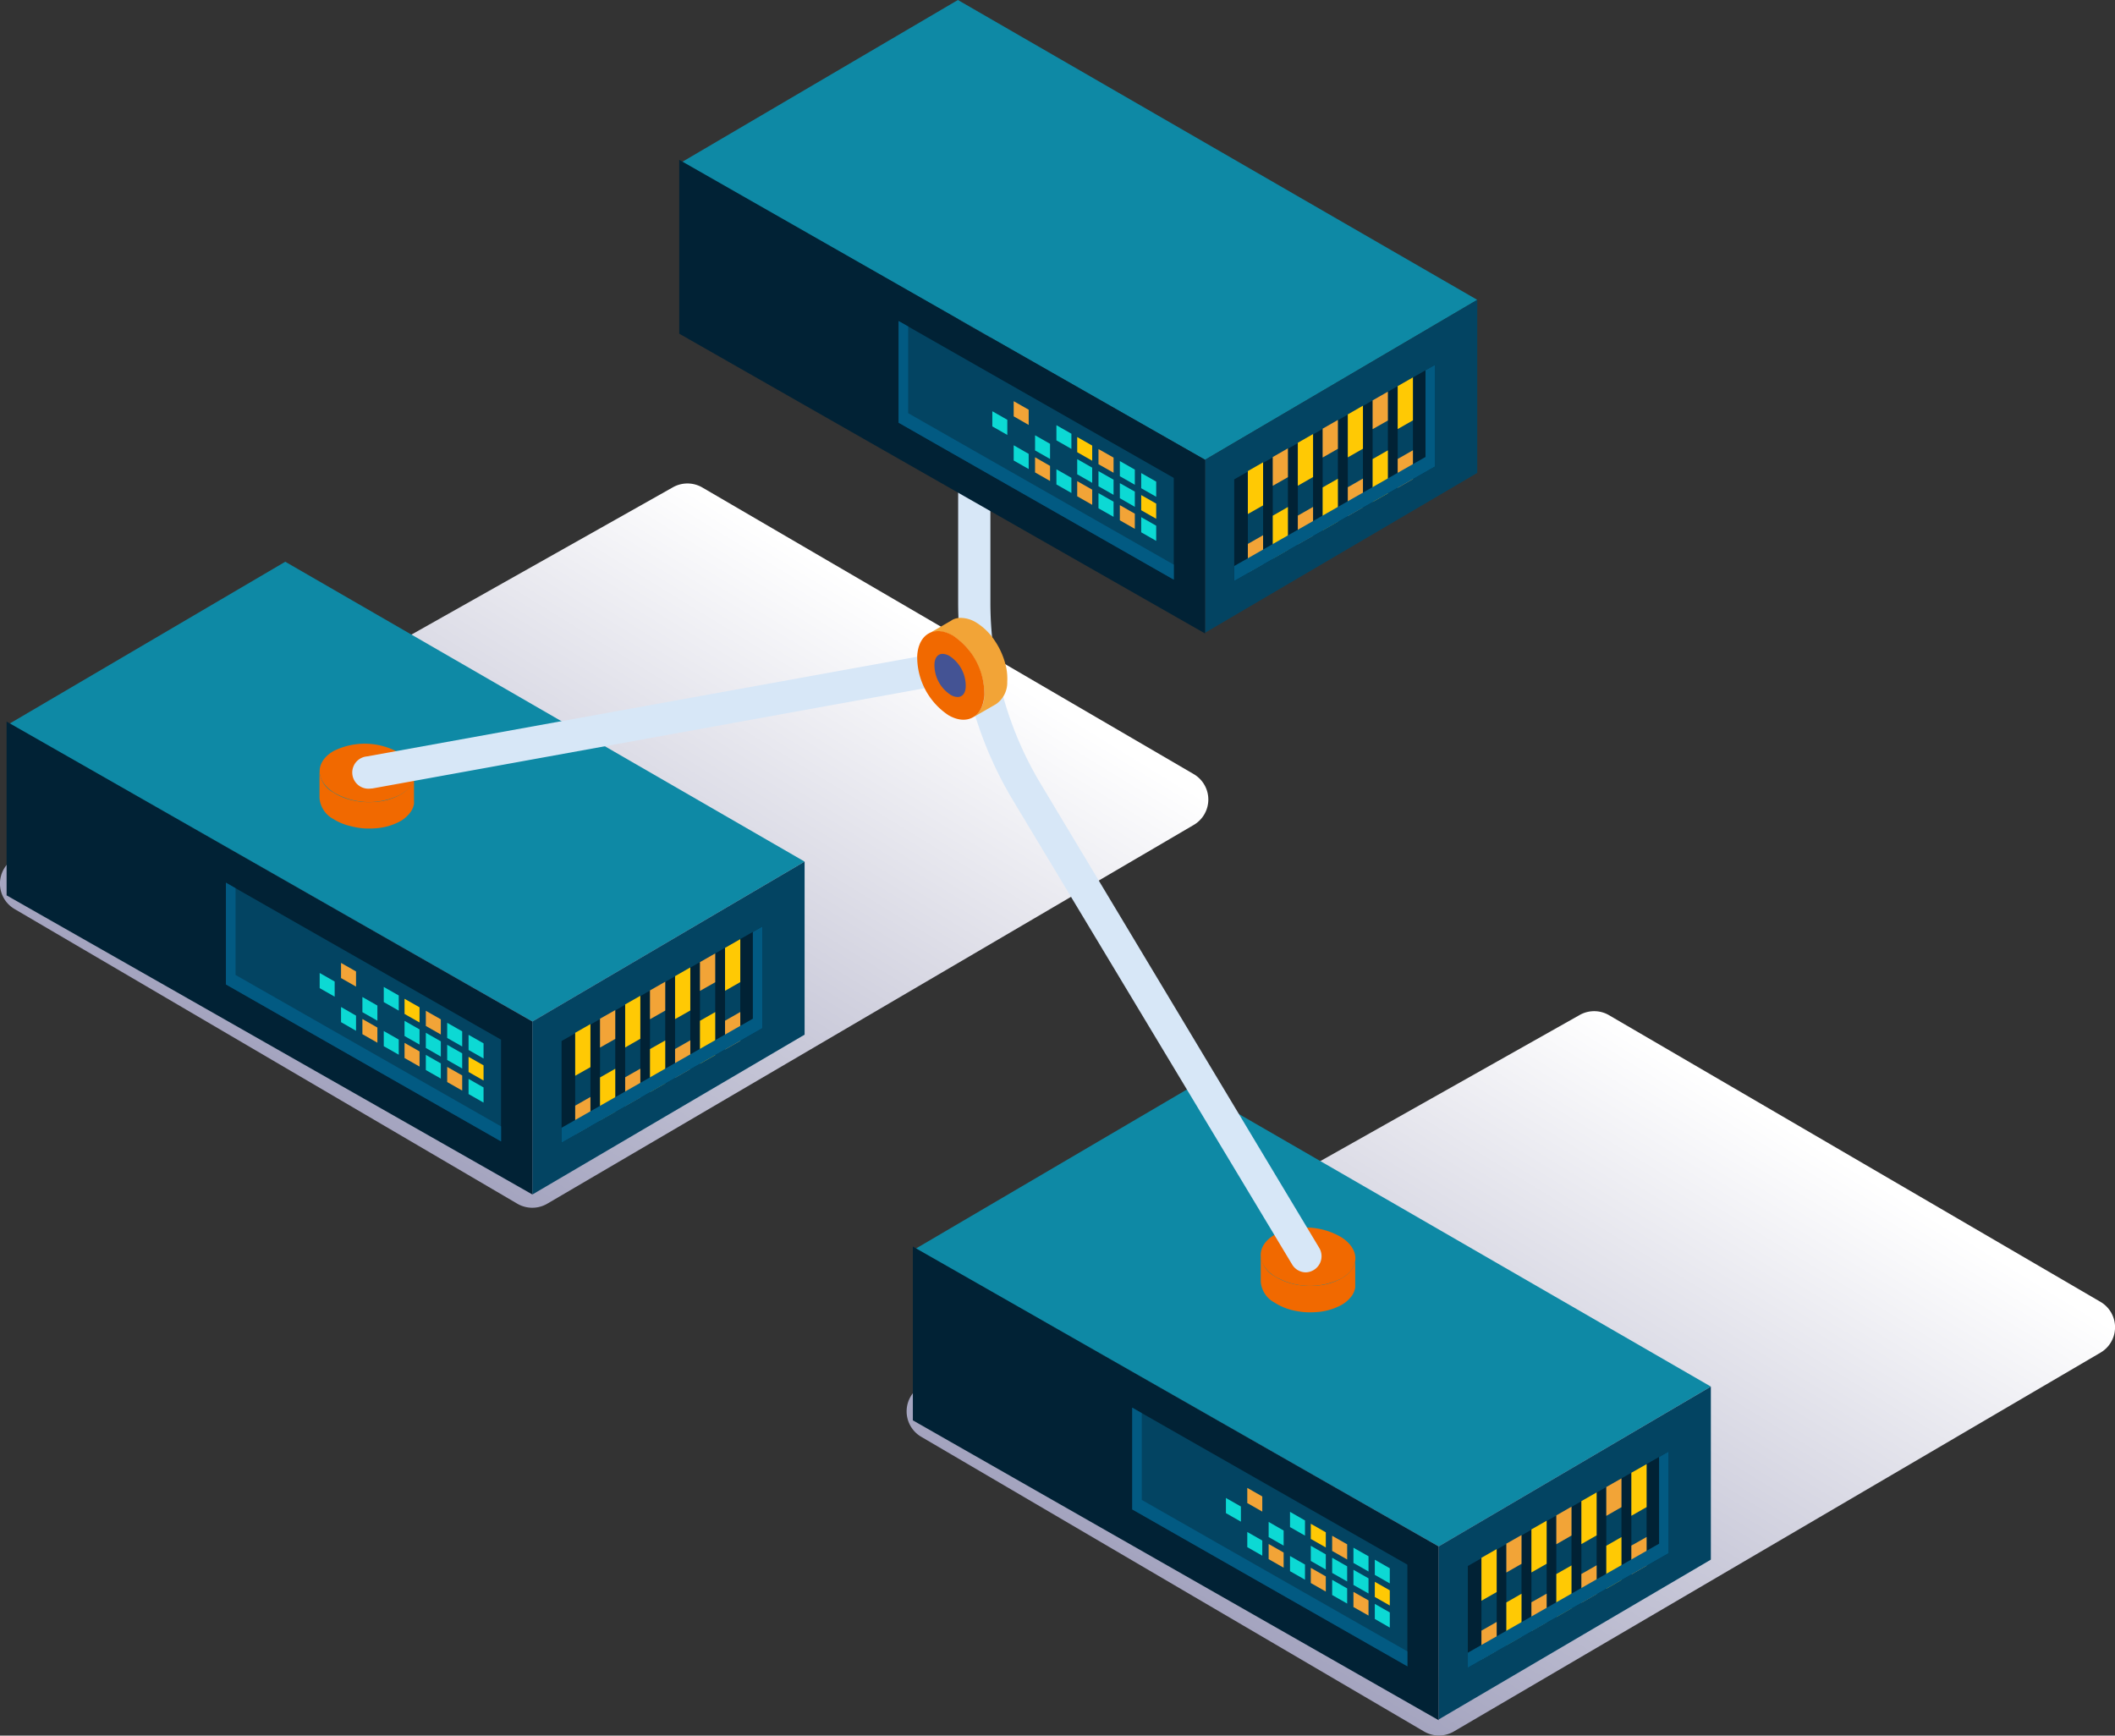 <svg xmlns="http://www.w3.org/2000/svg" xmlns:xlink="http://www.w3.org/1999/xlink" viewBox="0 0 262.39 215.32"><rect x="0" y="0" width="262.39" height="215.32" fill="#333333" stroke="none"/><defs><style>.cls-1{isolation:isolate;}.cls-2,.cls-3{mix-blend-mode:multiply;}.cls-2{fill:url(#_ÂÁ_Ï_ÌÌ_È_ËÂÌÚ_12);}.cls-3{fill:url(#_ÂÁ_Ï_ÌÌ_È_ËÂÌÚ_12-2);}.cls-4{fill:#0e89a5;}.cls-5{fill:#034462;}.cls-6{fill:#012235;}.cls-7{fill:#025a82;}.cls-8{fill:#f2a437;}.cls-9{fill:#ffc904;}.cls-10{fill:#0cd9d4;}.cls-11{fill:#f16900;}.cls-12{fill:#d7e7f7;}.cls-13{fill:#445394;}</style><linearGradient id="_ÂÁ_Ï_ÌÌ_È_ËÂÌÚ_12" x1="162.67" y1="210.26" x2="210.24" y2="132.73" gradientUnits="userSpaceOnUse"><stop offset="0" stop-color="#a1a1bd"/><stop offset="1" stop-color="#fff"/></linearGradient><linearGradient id="_ÂÁ_Ï_ÌÌ_È_ËÂÌÚ_12-2" x1="50.19" y1="144.78" x2="97.76" y2="67.25" xlink:href="#_ÂÁ_Ï_ÌÌ_È_ËÂÌÚ_12"/></defs><g class="cls-1"><g id="Layer_2" data-name="Layer 2"><g id="Layer_1-2" data-name="Layer 1"><path class="cls-2" d="M114.29,178.25l62.38,36.56a3.66,3.66,0,0,0,3.69,0l80.23-47a3.65,3.65,0,0,0,0-6.3l-61-35.58a3.65,3.65,0,0,0-3.63,0l-81.65,46A3.65,3.65,0,0,0,114.29,178.25Z"/><path class="cls-3" d="M1.8,112.77l62.39,36.57a3.69,3.69,0,0,0,3.69,0l80.22-47a3.65,3.65,0,0,0,0-6.3l-61-35.58a3.67,3.67,0,0,0-3.63,0l-81.65,46A3.65,3.65,0,0,0,1.8,112.77Z"/><polygon class="cls-4" points="212.25 172.02 178.48 191.85 113.57 154.93 147.83 134.82 212.25 172.02"/><polygon class="cls-5" points="212.25 193.49 178.48 213.32 178.48 191.85 212.25 172.02 212.25 193.49"/><polygon class="cls-6" points="178.48 213.41 113.25 176.21 113.25 154.65 178.48 191.85 178.48 213.41"/><polygon class="cls-5" points="174.6 206.72 140.47 187.26 140.47 174.64 174.6 194.11 174.6 206.72"/><polygon class="cls-7" points="141.65 186.08 174.6 204.87 174.6 206.72 140.47 187.26 140.47 174.64 141.65 175.32 141.65 186.08"/><polygon class="cls-6" points="207.02 192.69 182.1 206.9 182.1 194.28 207.02 180.07 207.02 192.69"/><polygon class="cls-5" points="204.28 194.25 202.39 195.33 202.39 182.71 204.28 181.64 204.28 194.25"/><polygon class="cls-8" points="204.28 194.25 202.39 195.33 202.39 191.75 204.28 190.68 204.28 194.25"/><polygon class="cls-9" points="204.28 186.97 202.39 188.05 202.39 182.71 204.28 181.64 204.28 186.97"/><polygon class="cls-5" points="201.16 196.02 199.28 197.1 199.28 184.48 201.16 183.41 201.16 196.02"/><polygon class="cls-8" points="201.16 186.98 199.28 188.06 199.28 184.48 201.16 183.41 201.16 186.98"/><polygon class="cls-9" points="201.16 196.02 199.28 197.1 199.28 191.77 201.16 190.69 201.16 196.02"/><polygon class="cls-5" points="198.08 197.77 196.19 198.85 196.19 186.23 198.08 185.15 198.08 197.77"/><polygon class="cls-8" points="198.08 197.77 196.19 198.85 196.19 195.27 198.08 194.19 198.08 197.77"/><polygon class="cls-9" points="198.08 190.48 196.19 191.56 196.19 186.23 198.08 185.15 198.08 190.48"/><polygon class="cls-5" points="194.96 199.54 193.08 200.62 193.08 188 194.96 186.92 194.96 199.54"/><polygon class="cls-8" points="194.96 190.5 193.08 191.58 193.08 188 194.96 186.92 194.96 190.5"/><polygon class="cls-9" points="194.96 199.54 193.08 200.62 193.08 195.28 194.96 194.21 194.96 199.54"/><polygon class="cls-5" points="191.88 201.28 189.99 202.36 189.99 189.74 191.88 188.66 191.88 201.28"/><polygon class="cls-8" points="191.88 201.28 189.99 202.36 189.99 198.78 191.88 197.71 191.88 201.28"/><polygon class="cls-9" points="191.88 194 189.99 195.08 189.99 189.74 191.88 188.66 191.88 194"/><polygon class="cls-5" points="188.76 203.05 186.88 204.13 186.88 191.51 188.76 190.44 188.76 203.05"/><polygon class="cls-8" points="188.76 194.01 186.88 195.09 186.88 191.51 188.76 190.44 188.76 194.01"/><polygon class="cls-9" points="188.76 203.05 186.88 204.13 186.88 198.8 188.76 197.72 188.76 203.05"/><polygon class="cls-5" points="185.68 204.8 183.79 205.88 183.79 193.26 185.68 192.18 185.68 204.8"/><polygon class="cls-8" points="185.68 204.8 183.79 205.88 183.79 202.3 185.68 201.22 185.68 204.8"/><polygon class="cls-9" points="185.68 197.51 183.79 198.59 183.79 193.26 185.68 192.18 185.68 197.51"/><polygon class="cls-7" points="205.83 180.75 207.02 180.07 207.02 192.69 182.1 206.9 182.1 205.04 205.83 191.51 205.83 180.75"/><polygon class="cls-10" points="172.42 196.44 170.56 195.38 170.56 193.5 172.42 194.56 172.42 196.44"/><polygon class="cls-9" points="172.42 199.18 170.56 198.12 170.56 196.24 172.42 197.3 172.42 199.18"/><polygon class="cls-10" points="172.42 201.92 170.56 200.85 170.56 198.98 172.42 200.04 172.42 201.92"/><polygon class="cls-10" points="169.78 194.96 167.91 193.9 167.91 192.01 169.78 193.07 169.78 194.96"/><polygon class="cls-10" points="169.78 197.69 167.91 196.63 167.91 194.75 169.78 195.81 169.78 197.69"/><polygon class="cls-8" points="169.78 200.43 167.91 199.37 167.91 197.49 169.78 198.55 169.78 200.43"/><polygon class="cls-8" points="167.13 193.47 165.27 192.41 165.27 190.53 167.13 191.59 167.13 193.47"/><polygon class="cls-10" points="167.13 196.2 165.27 195.14 165.27 193.26 167.13 194.32 167.13 196.2"/><polygon class="cls-10" points="167.13 198.94 165.27 197.88 165.27 196 167.13 197.06 167.13 198.94"/><polygon class="cls-9" points="164.48 191.98 162.62 190.92 162.62 189.04 164.48 190.1 164.48 191.98"/><polygon class="cls-10" points="164.48 194.72 162.62 193.65 162.62 191.77 164.48 192.84 164.48 194.72"/><polygon class="cls-8" points="164.48 197.45 162.62 196.39 162.62 194.51 164.48 195.57 164.48 197.45"/><polygon class="cls-10" points="161.9 190.51 160.04 189.45 160.04 187.56 161.9 188.63 161.9 190.51"/><polygon class="cls-10" points="161.9 195.98 160.04 194.92 160.04 193.04 161.9 194.1 161.9 195.98"/><polygon class="cls-10" points="159.25 191.75 157.39 190.69 157.39 188.81 159.25 189.88 159.25 191.75"/><polygon class="cls-8" points="159.25 194.49 157.39 193.43 157.39 191.55 159.25 192.61 159.25 194.49"/><polygon class="cls-8" points="156.6 187.53 154.74 186.47 154.74 184.59 156.6 185.65 156.6 187.53"/><polygon class="cls-10" points="156.6 193 154.74 191.94 154.74 190.06 156.6 191.12 156.6 193"/><polygon class="cls-10" points="153.95 188.78 152.09 187.72 152.09 185.84 153.95 186.9 153.95 188.78"/><g class="cls-1"><path class="cls-11" d="M160.24,162.52a10.83,10.83,0,0,0,1.51.26,10.29,10.29,0,0,0,1.57,0,7.46,7.46,0,0,0,3.11-.89,4,4,0,0,0,1.35-1.23,2.6,2.6,0,0,0,.35-.92c0-.12,0-3.65,0-3.65a2.19,2.19,0,0,1,0,.36,2.33,2.33,0,0,1-.36.92,3.79,3.79,0,0,1-1.35,1.23,7.28,7.28,0,0,1-3.11.89,9,9,0,0,1-1.56,0,8.21,8.21,0,0,1-1.51-.26,7.29,7.29,0,0,1-2.13-.91,3.26,3.26,0,0,1-1.7-2.6V159a3.23,3.23,0,0,0,1.71,2.6A7.36,7.36,0,0,0,160.24,162.52Z"/><path class="cls-11" d="M166.42,158.61a8.7,8.7,0,0,1-8.31-.29c-2.28-1.5-2.27-3.79,0-5.12a8.7,8.7,0,0,1,8.31.3C168.74,155,168.72,157.28,166.42,158.61Z"/></g><path class="cls-12" d="M162,157.85a2,2,0,0,1-1.71-1L125.66,99.27a47.67,47.67,0,0,1-6.79-24.52V35.6a2,2,0,1,1,4,0V74.75a43.65,43.65,0,0,0,6.22,22.46l34.58,57.61a2,2,0,0,1-.69,2.74A2,2,0,0,1,162,157.85Z"/><polygon class="cls-4" points="99.82 106.89 66.05 126.73 1.14 89.8 35.39 69.69 99.82 106.89"/><polygon class="cls-5" points="99.82 128.36 66.05 148.19 66.05 126.73 99.82 106.89 99.82 128.36"/><polygon class="cls-6" points="66.05 148.19 0.82 111.08 0.82 89.52 66.05 126.73 66.05 148.19"/><polygon class="cls-5" points="62.16 141.6 28.03 122.13 28.03 109.51 62.16 128.98 62.16 141.6"/><polygon class="cls-7" points="29.22 120.95 62.16 139.74 62.16 141.6 28.03 122.13 28.03 109.51 29.22 110.19 29.22 120.95"/><polygon class="cls-6" points="94.58 127.56 69.67 141.77 69.67 129.15 94.58 114.94 94.58 127.56"/><polygon class="cls-5" points="91.84 129.13 89.95 130.2 89.95 117.59 91.84 116.51 91.84 129.13"/><polygon class="cls-8" points="91.84 129.13 89.95 130.2 89.95 126.63 91.84 125.55 91.84 129.13"/><polygon class="cls-9" points="91.84 121.84 89.95 122.92 89.95 117.59 91.84 116.51 91.84 121.84"/><polygon class="cls-5" points="88.73 130.9 86.84 131.97 86.84 119.36 88.73 118.28 88.73 130.9"/><polygon class="cls-8" points="88.73 121.86 86.84 122.93 86.84 119.36 88.73 118.28 88.73 121.86"/><polygon class="cls-9" points="88.73 130.9 86.84 131.97 86.84 126.64 88.73 125.56 88.73 130.9"/><polygon class="cls-5" points="85.64 132.64 83.75 133.72 83.75 121.1 85.64 120.02 85.64 132.64"/><polygon class="cls-8" points="85.64 132.64 83.75 133.72 83.75 130.14 85.64 129.06 85.64 132.64"/><polygon class="cls-9" points="85.64 125.36 83.75 126.43 83.75 121.1 85.64 120.02 85.64 125.36"/><polygon class="cls-5" points="82.53 134.41 80.64 135.49 80.64 122.87 82.53 121.79 82.53 134.41"/><polygon class="cls-8" points="82.53 125.37 80.64 126.45 80.64 122.87 82.53 121.79 82.53 125.37"/><polygon class="cls-9" points="82.53 134.41 80.64 135.49 80.64 130.15 82.53 129.08 82.53 134.41"/><polygon class="cls-5" points="79.44 136.16 77.56 137.23 77.56 124.61 79.44 123.54 79.44 136.16"/><polygon class="cls-8" points="79.44 136.16 77.56 137.23 77.56 133.65 79.44 132.58 79.44 136.16"/><polygon class="cls-9" points="79.44 128.87 77.56 129.95 77.56 124.61 79.44 123.54 79.44 128.87"/><polygon class="cls-5" points="76.33 137.93 74.44 139 74.44 126.38 76.33 125.31 76.33 137.93"/><polygon class="cls-8" points="76.33 128.89 74.44 129.96 74.44 126.38 76.33 125.31 76.33 128.89"/><polygon class="cls-9" points="76.33 137.93 74.44 139 74.44 133.67 76.33 132.59 76.33 137.93"/><polygon class="cls-5" points="73.25 139.67 71.36 140.75 71.36 128.13 73.25 127.05 73.25 139.67"/><polygon class="cls-8" points="73.25 139.67 71.36 140.75 71.36 137.17 73.25 136.09 73.25 139.67"/><polygon class="cls-9" points="73.25 132.39 71.36 133.46 71.36 128.13 73.25 127.05 73.25 132.39"/><polygon class="cls-7" points="93.4 115.62 94.58 114.94 94.58 127.56 69.67 141.77 69.67 139.91 93.4 126.38 93.4 115.62"/><polygon class="cls-10" points="59.99 131.32 58.13 130.26 58.13 128.38 59.99 129.44 59.99 131.32"/><polygon class="cls-9" points="59.99 134.05 58.13 132.99 58.13 131.11 59.99 132.17 59.99 134.05"/><polygon class="cls-10" points="59.99 136.79 58.13 135.73 58.13 133.85 59.99 134.91 59.99 136.79"/><polygon class="cls-10" points="57.34 129.83 55.48 128.77 55.48 126.89 57.34 127.95 57.34 129.83"/><polygon class="cls-10" points="57.34 132.56 55.48 131.5 55.48 129.62 57.34 130.68 57.34 132.56"/><polygon class="cls-8" points="57.34 135.3 55.48 134.24 55.48 132.36 57.34 133.42 57.34 135.3"/><polygon class="cls-8" points="54.69 128.34 52.83 127.28 52.83 125.4 54.69 126.46 54.69 128.34"/><polygon class="cls-10" points="54.69 131.08 52.83 130.01 52.83 128.13 54.69 129.19 54.69 131.08"/><polygon class="cls-10" points="54.69 133.81 52.83 132.75 52.83 130.87 54.69 131.93 54.69 133.81"/><polygon class="cls-9" points="52.05 126.85 50.19 125.79 50.19 123.91 52.05 124.97 52.05 126.85"/><polygon class="cls-10" points="52.05 129.59 50.19 128.53 50.19 126.65 52.05 127.71 52.05 129.59"/><polygon class="cls-8" points="52.05 132.32 50.19 131.26 50.19 129.38 52.05 130.44 52.05 132.32"/><polygon class="cls-10" points="49.47 125.38 47.61 124.32 47.61 122.44 49.47 123.5 49.47 125.38"/><polygon class="cls-10" points="49.47 130.85 47.61 129.79 47.61 127.91 49.47 128.97 49.47 130.85"/><polygon class="cls-10" points="46.82 126.63 44.96 125.57 44.96 123.69 46.82 124.75 46.82 126.63"/><polygon class="cls-8" points="46.82 129.36 44.96 128.3 44.96 126.42 46.82 127.48 46.82 129.36"/><polygon class="cls-8" points="44.17 122.4 42.31 121.34 42.31 119.46 44.17 120.52 44.17 122.4"/><polygon class="cls-10" points="44.17 127.88 42.31 126.81 42.31 124.93 44.17 126 44.17 127.88"/><polygon class="cls-10" points="41.52 123.65 39.66 122.59 39.66 120.71 41.52 121.77 41.52 123.65"/><g class="cls-1"><path class="cls-11" d="M43.5,102.49a9.35,9.35,0,0,0,1.51.27,10.16,10.16,0,0,0,1.56,0,7.42,7.42,0,0,0,3.11-.89A4,4,0,0,0,51,100.65a2.45,2.45,0,0,0,.36-.92,2.22,2.22,0,0,0,0-.37V96.08a2.19,2.19,0,0,1,0,.36,2.33,2.33,0,0,1-.36.92,3.79,3.79,0,0,1-1.35,1.23,7.27,7.27,0,0,1-3.1.89,9.15,9.15,0,0,1-1.57,0,9.53,9.53,0,0,1-1.51-.26,7,7,0,0,1-2.12-.92,3.22,3.22,0,0,1-1.71-2.59V99a3.24,3.24,0,0,0,1.7,2.6A7,7,0,0,0,43.5,102.49Z"/><path class="cls-11" d="M49.67,98.59a8.66,8.66,0,0,1-8.3-.3c-2.29-1.49-2.28-3.78,0-5.11a8.66,8.66,0,0,1,8.3.3C52,95,52,97.26,49.67,98.59Z"/></g><polygon class="cls-4" points="183.27 37.2 149.5 57.04 84.59 20.11 118.84 0 183.27 37.2"/><polygon class="cls-5" points="183.27 58.67 149.5 78.5 149.5 57.04 183.27 37.2 183.27 58.67"/><polygon class="cls-6" points="149.5 78.59 84.27 41.4 84.27 19.83 149.5 57.04 149.5 78.59"/><polygon class="cls-5" points="145.62 71.91 111.48 52.44 111.48 39.83 145.62 59.29 145.62 71.91"/><polygon class="cls-7" points="112.67 51.26 145.62 70.05 145.62 71.91 111.48 52.44 111.48 39.83 112.67 40.5 112.67 51.26"/><polygon class="cls-6" points="178.04 57.87 153.12 72.08 153.12 59.47 178.04 45.26 178.04 57.87"/><polygon class="cls-5" points="175.29 59.44 173.4 60.52 173.4 47.9 175.29 46.82 175.29 59.44"/><polygon class="cls-8" points="175.29 59.44 173.4 60.52 173.4 56.94 175.29 55.86 175.29 59.44"/><polygon class="cls-9" points="175.29 52.15 173.4 53.23 173.4 47.9 175.29 46.82 175.29 52.15"/><polygon class="cls-5" points="172.18 61.21 170.29 62.28 170.29 49.67 172.18 48.59 172.18 61.21"/><polygon class="cls-8" points="172.18 52.17 170.29 53.24 170.29 49.67 172.18 48.59 172.18 52.17"/><polygon class="cls-9" points="172.18 61.21 170.29 62.28 170.29 56.95 172.18 55.87 172.18 61.21"/><polygon class="cls-5" points="169.09 62.95 167.21 64.03 167.21 51.41 169.09 50.33 169.09 62.95"/><polygon class="cls-8" points="169.09 62.95 167.21 64.03 167.21 60.45 169.09 59.37 169.09 62.95"/><polygon class="cls-9" points="169.09 55.67 167.21 56.74 167.21 51.41 169.09 50.33 169.09 55.67"/><polygon class="cls-5" points="165.98 64.72 164.09 65.8 164.09 53.18 165.98 52.1 165.98 64.72"/><polygon class="cls-8" points="165.98 55.68 164.09 56.76 164.09 53.18 165.98 52.1 165.98 55.68"/><polygon class="cls-9" points="165.98 64.72 164.09 65.8 164.09 60.47 165.98 59.39 165.98 64.72"/><polygon class="cls-5" points="162.9 66.47 161.01 67.54 161.01 54.93 162.9 53.85 162.9 66.47"/><polygon class="cls-8" points="162.9 66.47 161.01 67.54 161.01 63.97 162.9 62.89 162.9 66.47"/><polygon class="cls-9" points="162.9 59.18 161.01 60.26 161.01 54.93 162.9 53.85 162.9 59.18"/><polygon class="cls-5" points="159.78 68.24 157.9 69.31 157.9 56.7 159.78 55.62 159.78 68.24"/><polygon class="cls-8" points="159.78 59.2 157.9 60.27 157.9 56.7 159.78 55.62 159.78 59.2"/><polygon class="cls-9" points="159.78 68.24 157.9 69.31 157.9 63.98 159.78 62.9 159.78 68.24"/><polygon class="cls-5" points="156.7 69.98 154.81 71.06 154.81 58.44 156.7 57.36 156.7 69.98"/><polygon class="cls-8" points="156.7 69.98 154.81 71.06 154.81 67.48 156.7 66.4 156.7 69.98"/><polygon class="cls-9" points="156.7 62.7 154.81 63.77 154.81 58.44 156.7 57.36 156.7 62.7"/><polygon class="cls-7" points="176.85 45.93 178.04 45.26 178.04 57.87 153.12 72.08 153.12 70.22 176.85 56.69 176.85 45.93"/><polygon class="cls-10" points="143.44 61.63 141.58 60.57 141.58 58.69 143.44 59.75 143.44 61.63"/><polygon class="cls-9" points="143.44 64.36 141.58 63.3 141.58 61.42 143.44 62.48 143.44 64.36"/><polygon class="cls-10" points="143.44 67.1 141.58 66.04 141.58 64.16 143.44 65.22 143.44 67.1"/><polygon class="cls-10" points="140.79 60.14 138.93 59.08 138.93 57.2 140.79 58.26 140.79 60.14"/><polygon class="cls-10" points="140.79 62.88 138.93 61.81 138.93 59.94 140.79 60.99 140.79 62.88"/><polygon class="cls-8" points="140.79 65.61 138.93 64.55 138.93 62.67 140.79 63.73 140.79 65.61"/><polygon class="cls-8" points="138.15 58.65 136.28 57.59 136.28 55.71 138.15 56.77 138.15 58.65"/><polygon class="cls-10" points="138.15 61.39 136.28 60.33 136.28 58.45 138.15 59.51 138.15 61.39"/><polygon class="cls-10" points="138.15 64.12 136.28 63.06 136.28 61.18 138.15 62.24 138.15 64.12"/><polygon class="cls-9" points="135.5 57.16 133.64 56.1 133.64 54.22 135.5 55.28 135.5 57.16"/><polygon class="cls-10" points="135.5 59.9 133.64 58.84 133.64 56.96 135.5 58.02 135.5 59.9"/><polygon class="cls-8" points="135.5 62.63 133.64 61.57 133.64 59.69 135.5 60.75 135.5 62.63"/><polygon class="cls-10" points="132.92 55.69 131.06 54.63 131.06 52.75 132.92 53.81 132.92 55.69"/><polygon class="cls-10" points="132.92 61.16 131.06 60.1 131.06 58.22 132.92 59.28 132.92 61.16"/><polygon class="cls-10" points="130.27 56.94 128.41 55.88 128.41 54 130.27 55.06 130.27 56.94"/><polygon class="cls-8" points="130.27 59.67 128.41 58.61 128.41 56.73 130.27 57.8 130.27 59.67"/><polygon class="cls-8" points="127.62 52.72 125.76 51.65 125.76 49.77 127.62 50.83 127.62 52.72"/><polygon class="cls-10" points="127.62 58.19 125.76 57.13 125.76 55.24 127.62 56.31 127.62 58.19"/><polygon class="cls-10" points="124.97 53.96 123.11 52.9 123.11 51.02 124.97 52.08 124.97 53.96"/><path class="cls-12" d="M45.89,97.84a2,2,0,0,1-.36-4l75.58-13.69a2,2,0,0,1,.72,3.94L46.24,97.81Z"/><g class="cls-1"><path class="cls-8" d="M124.7,82.27a9.59,9.59,0,0,0-.53-1.44,9,9,0,0,0-.77-1.36,7.44,7.44,0,0,0-2.32-2.26,3.82,3.82,0,0,0-1.74-.55,2.23,2.23,0,0,0-1,.15A1.66,1.66,0,0,0,118,77l-2.85,1.65a1.66,1.66,0,0,1,.33-.16,2.62,2.62,0,0,1,1-.15,3.72,3.72,0,0,1,1.74.56,7.4,7.4,0,0,1,2.32,2.25,10.11,10.11,0,0,1,.77,1.36,9.54,9.54,0,0,1,.52,1.44,7.38,7.38,0,0,1,.27,2.3A3.24,3.24,0,0,1,120.71,89l2.85-1.64a3.24,3.24,0,0,0,1.4-2.77A7,7,0,0,0,124.7,82.27Z"/><path class="cls-11" d="M118.24,78.86a8.67,8.67,0,0,1,3.88,7.35c-.16,2.73-2.15,3.85-4.45,2.52a8.67,8.67,0,0,1-3.88-7.35C113.94,78.65,115.93,77.52,118.24,78.86Z"/></g><path class="cls-13" d="M118.81,86.47c.61,0,1-.52,1-1.35a4.42,4.42,0,0,0-2-3.73,1.78,1.78,0,0,0-.88-.27c-.6,0-1,.52-1,1.35a4.4,4.4,0,0,0,2,3.73,1.75,1.75,0,0,0,.87.27Z"/></g></g></g></svg>